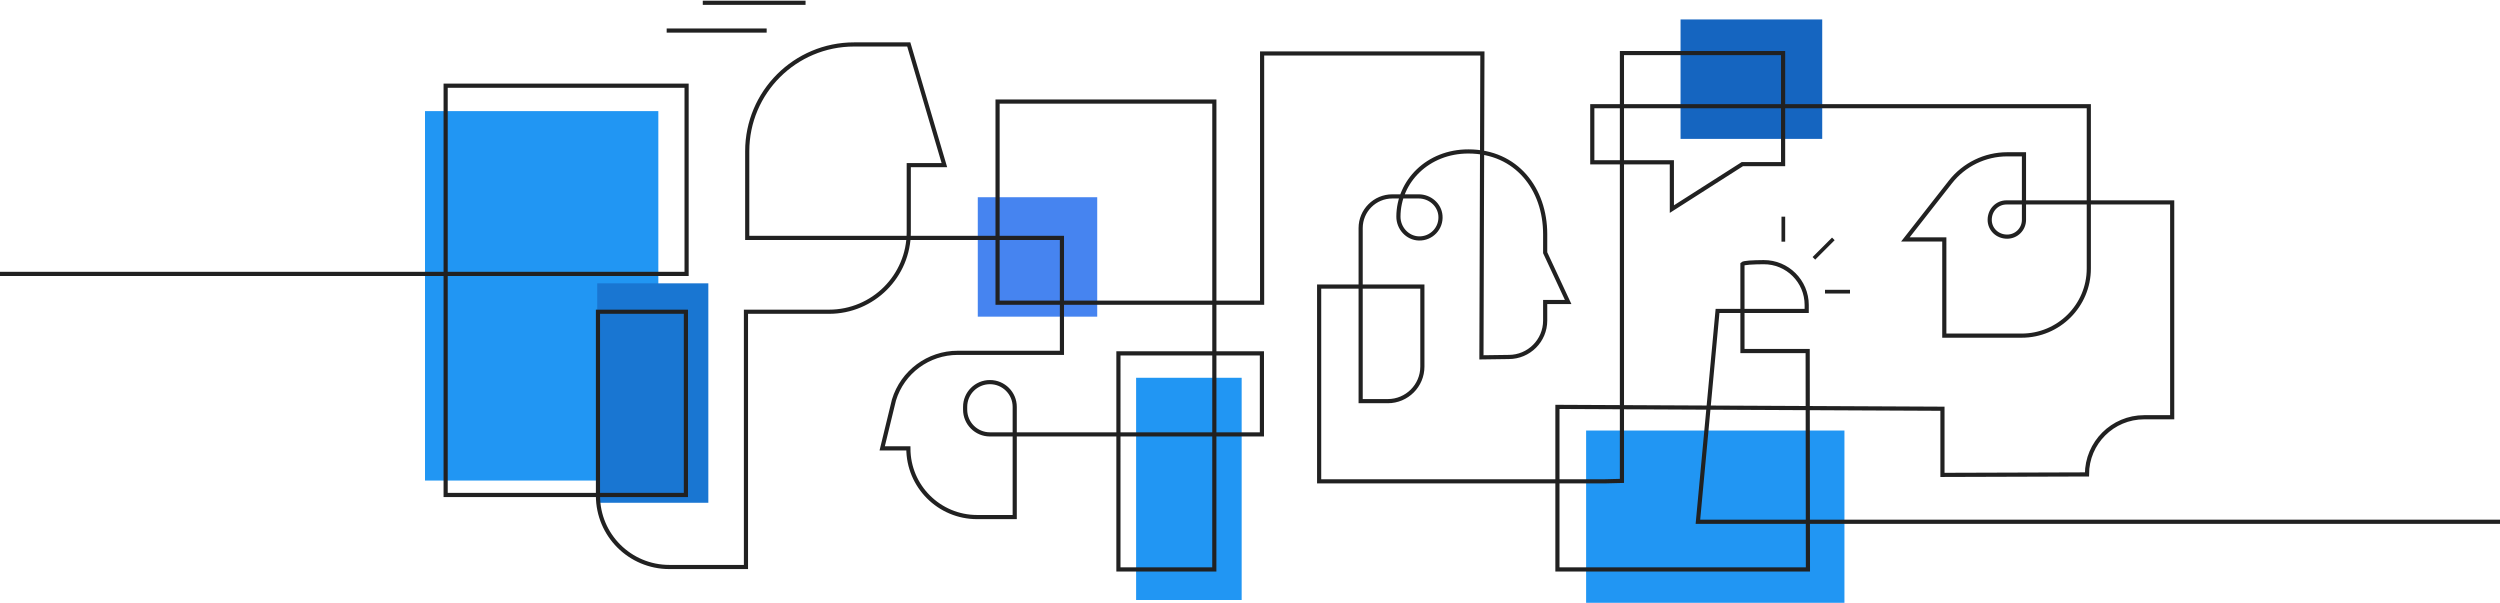 <svg xmlns="http://www.w3.org/2000/svg" viewBox="0 0 900 217"><g fill="none" fill-rule="evenodd"><path fill="#2196F3" d="M571 217h93v-62h-93z"/><path fill="#1565C0" d="M605 50h51V7h-51z"/><path fill="#2196F3" d="M153 173h84V40h-84z"/><path fill="#1976D2" d="M215 181h40v-79h-40z"/><path fill="#4684F0" d="M352 114h43V71h-43z"/><path fill="#2196F3" d="M409 216h38v-80h-38z"/><path stroke="#212121" stroke-width="1.5" d="M276 11h-36M290 1h-37"/><path stroke="#212121" stroke-width="1.333" d="M653 93l7-7M642 78v9M657 105h9"/><path stroke="#212121" stroke-width="1.5" d="M0 98.6h247.173V30.854h-86.741V178.187h86.492v-65.962h-31.654v66.231c0 14.171 11.502 25.658 25.69 25.658h27.587v-91.89h29.897c15.857 0 28.713-12.84 28.713-28.678v-24.1h12.823L327.157 16h-19.674c-21.252 0-38.481 17.208-38.481 38.435V85.641h113.296v41.376h-37.526c-10.551 0-19.864 6.887-22.943 16.967l-4.241 17.433h9.424c0 13.658 11.084 24.728 24.757 24.728h13.529v-39.671c0-4.923-3.996-8.913-8.924-8.913-4.929 0-8.925 3.99-8.925 8.913v.994c0 4.923 3.996 8.914 8.925 8.914h97.914v-29.168h-51.655V205h34.516l.016-74.006V36.567h-78.041v72.411h95.234V19.248h79.306l-.349 109.399 9.833-.136c7.244 0 13.116-5.865 13.116-13.101v-6.686h8.277l-8.277-17.75V84.318c0-16.28-10.305-29.799-27.666-29.799-14.586 0-25.124 10.752-25.168 23.463-.013 4.138 3.224 7.744 7.366 7.857 4.5.124 8.145-3.671 7.763-8.218-.331-3.964-3.838-6.918-7.819-6.918h-9.491c-6.304 0-11.414 5.103-11.414 11.399V144.412h9.769c6.874 0 12.448-5.567 12.448-12.432v-28.813h-37.162v70.107h103.004l6.003-.15V19.103h58.017v39.983h-14.665l-25.379 16.188V58.427h-28.645v-20.2h178.747v58.444c0 13.343-10.829 24.159-24.189 24.159h-27.834V86.191h-14.006l16.2-20.676c4.93-6.291 12.484-9.967 20.482-9.967h6.003v23.602c0 3.337-2.708 6.042-6.05 6.042-3.581 0-6.289-2.705-6.289-6.042 0-3.576 2.708-6.281 6.05-6.281h59.647v77.339h-10.072c-11.381 0-20.608 9.216-20.608 20.584l-52.023.168v-23.815l-138.611-.666v58.52h90.178l-.089-78.624h-23.48V95.041c.47-.47 3.706-.639 7.616-.664 8.555-.055 15.516 6.875 15.516 15.42v2.135h-32.101l-7.065 75.909H900"/></g></svg>